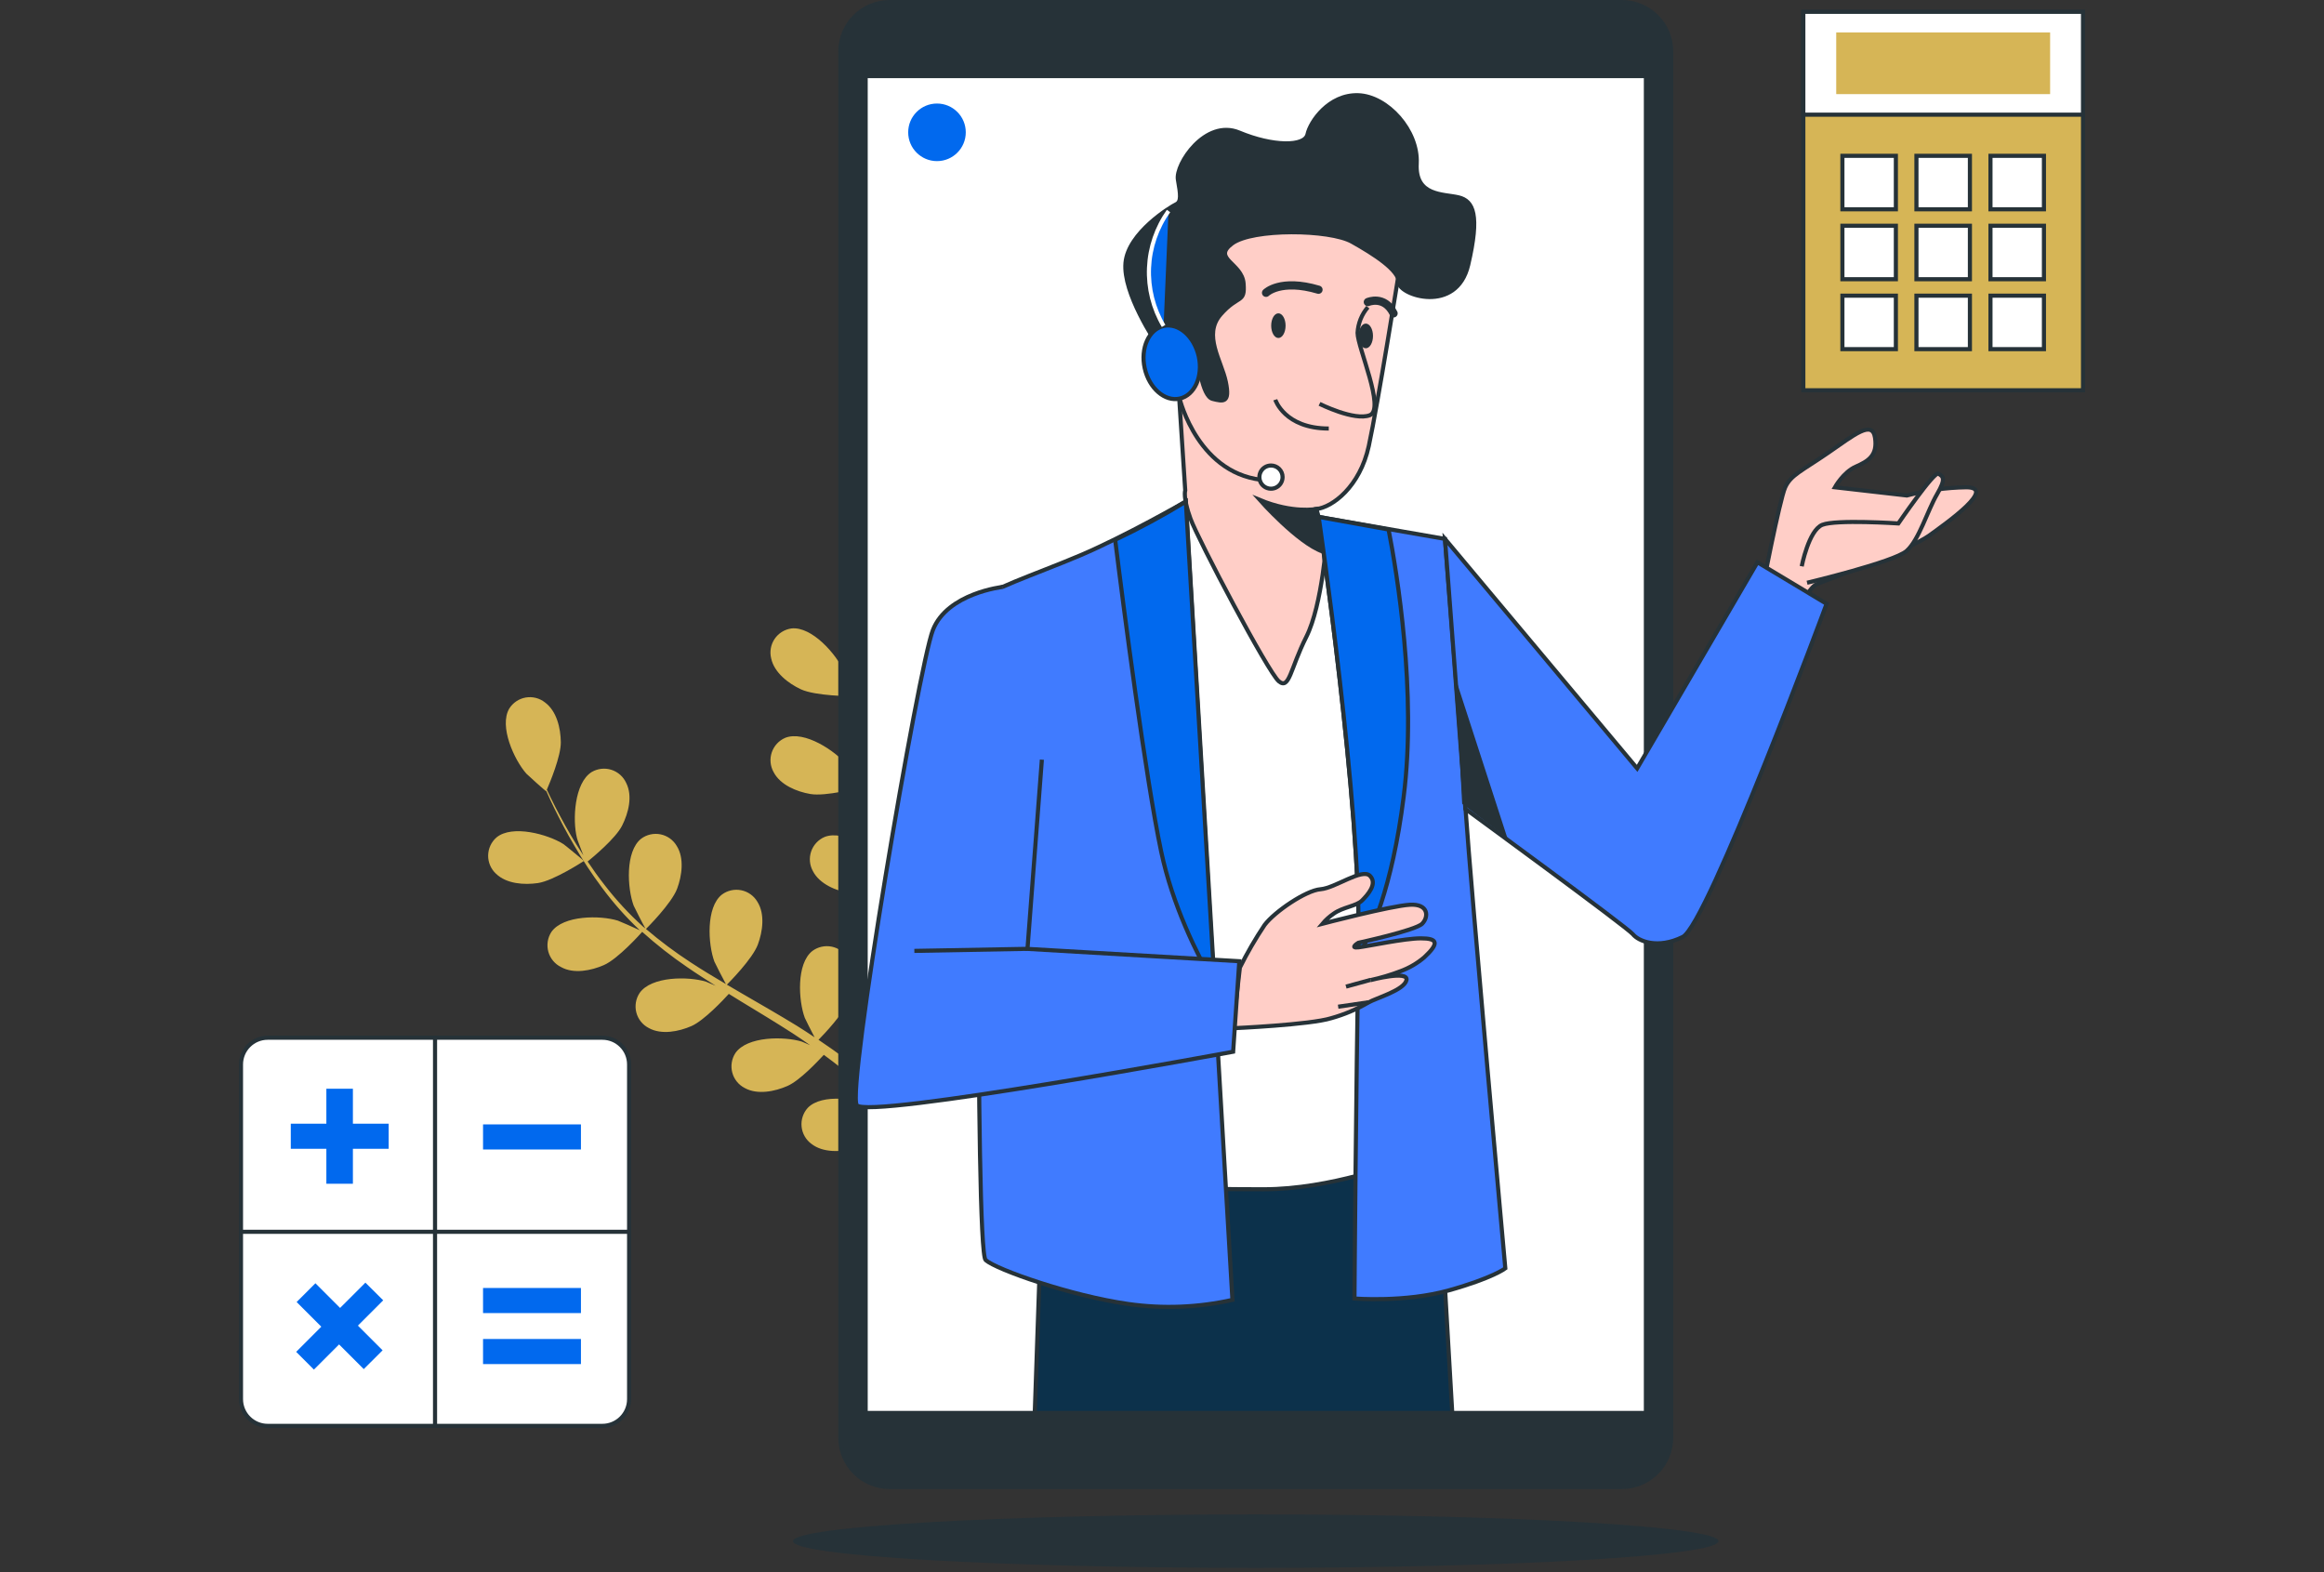 <svg width="340" height="230" viewBox="0 0 340 230" fill="none" xmlns="http://www.w3.org/2000/svg">
<rect x="0" y="0" width="340" height="230" fill="#333333" stroke="none"/>
<g clip-path="url(#clip0_104_1080)">
<path d="M78.696 129.188C81.025 128.845 85.436 125.945 85.442 125.945C85.448 125.945 82.644 123.616 82.433 123.489C80.165 122.051 74.935 120.601 72.625 122.521C72.249 122.851 71.948 123.256 71.74 123.711C71.531 124.165 71.421 124.658 71.415 125.158C71.409 125.658 71.509 126.153 71.707 126.612C71.905 127.071 72.197 127.483 72.564 127.822C74.099 129.309 76.686 129.483 78.696 129.188Z" fill="#D6B556"/>
<path d="M88.349 141.187C90.419 140.278 93.693 136.62 93.951 136.325C96.039 138.2 98.251 139.933 100.571 141.512C101.919 142.445 103.303 143.317 104.699 144.214C104.001 143.907 103.375 143.642 103.285 143.612C100.715 142.824 95.293 142.806 93.572 145.273C93.296 145.69 93.111 146.16 93.03 146.653C92.948 147.146 92.971 147.651 93.098 148.134C93.224 148.617 93.452 149.068 93.765 149.458C94.078 149.847 94.469 150.167 94.914 150.394C96.768 151.429 99.331 150.912 101.167 150.105C103.002 149.299 105.884 146.224 106.625 145.4L108.243 146.399C110.837 147.975 113.437 149.54 115.94 151.152C116.825 151.724 117.673 152.314 118.522 152.904C117.92 152.633 117.378 152.41 117.318 152.386C114.749 151.592 109.327 151.58 107.599 154.041C107.325 154.459 107.141 154.93 107.06 155.423C106.979 155.917 107.003 156.422 107.13 156.905C107.257 157.389 107.485 157.84 107.798 158.23C108.111 158.62 108.503 158.94 108.947 159.168C110.801 160.203 113.364 159.68 115.2 158.873C117.035 158.067 119.635 155.263 120.526 154.318C121.374 154.95 122.229 155.575 123.029 156.225C123.564 156.683 124.112 157.08 124.624 157.567L126.158 158.969C127.097 159.896 128.078 160.847 128.974 161.774C129.606 162.412 130.178 163.031 130.78 163.657C129.907 163.055 128.18 161.99 128.024 161.912C125.616 160.745 120.249 159.908 118.167 162.081C117.833 162.453 117.581 162.89 117.427 163.366C117.273 163.841 117.221 164.344 117.274 164.841C117.327 165.338 117.483 165.818 117.733 166.251C117.983 166.683 118.322 167.059 118.726 167.352C120.399 168.652 123.011 168.556 124.949 168.008C127.085 167.436 130.732 164.458 131.189 164.079C132.164 165.114 133.109 166.131 133.981 167.087C135.913 169.236 137.592 171.197 138.976 172.87L140.649 171.823C139.174 170.114 137.381 168.098 135.293 165.884C134.306 164.825 133.223 163.717 132.11 162.592C133.002 161.366 133.823 160.09 134.571 158.771C136.755 159.373 141.136 158.927 141.702 158.867C141.949 160.269 142.171 161.635 142.364 162.935C142.767 165.637 143.074 168.074 143.303 170.156L145.108 169.025C144.849 167.129 144.506 164.981 144.121 162.64C143.88 161.208 143.591 159.692 143.278 158.133C143.826 157.934 148.249 156.274 149.82 154.715C151.24 153.307 152.666 151.104 152.377 149.004C152.328 148.507 152.174 148.026 151.927 147.592C151.679 147.158 151.343 146.781 150.939 146.486C150.536 146.19 150.076 145.984 149.587 145.878C149.099 145.773 148.594 145.772 148.105 145.875C145.18 146.579 143.206 151.628 143.002 154.3C143.002 154.462 143.05 156.189 143.104 157.278C142.978 156.641 142.857 156.027 142.713 155.371C142.442 154.077 142.111 152.795 141.804 151.417C141.624 150.755 141.437 150.087 141.256 149.413C141.076 148.739 140.817 148.053 140.601 147.361C140.071 145.779 139.451 144.196 138.795 142.619C139.927 142.373 143.934 141.464 145.559 140.278C147.184 139.093 148.923 137.143 148.959 135.019C148.986 134.52 148.908 134.021 148.729 133.554C148.55 133.087 148.274 132.663 147.921 132.31C147.567 131.957 147.143 131.682 146.676 131.504C146.209 131.326 145.709 131.248 145.21 131.276C142.201 131.529 139.499 136.223 138.885 138.84C138.849 139.003 138.627 140.928 138.518 141.988C138.115 141.043 137.718 140.098 137.279 139.153C136.009 136.427 134.643 133.707 133.289 130.993C132.874 130.157 132.471 129.326 132.086 128.49C132.489 128.412 137.273 127.425 139.096 126.083C140.721 124.879 142.454 122.948 142.496 120.823C142.522 120.324 142.443 119.824 142.263 119.358C142.084 118.891 141.808 118.467 141.454 118.114C141.099 117.761 140.675 117.487 140.207 117.308C139.74 117.13 139.24 117.053 138.741 117.08C135.732 117.333 133.03 122.027 132.422 124.645C132.374 124.837 132.055 127.611 132.007 128.321C131.111 126.516 130.238 124.645 129.45 122.797C128.346 120.33 127.405 117.793 126.633 115.203C126.82 115.161 131.821 114.156 133.686 112.796C135.311 111.592 137.05 109.66 137.086 107.542C137.112 107.043 137.033 106.544 136.854 106.078C136.675 105.612 136.399 105.188 136.046 104.835C135.692 104.482 135.268 104.208 134.802 104.029C134.335 103.851 133.836 103.772 133.337 103.799C130.328 104.046 127.62 108.746 127.013 111.363C126.964 111.568 126.621 114.547 126.597 115.094C126.555 114.944 126.495 114.794 126.453 114.637C125.782 111.997 125.349 109.303 125.159 106.585C125.027 105.087 124.991 103.649 124.979 102.247C125.929 102.156 130.268 101.693 132.086 100.652C133.903 99.611 135.768 97.908 136.039 95.802C136.121 95.308 136.098 94.803 135.972 94.319C135.845 93.835 135.618 93.384 135.305 92.994C134.992 92.603 134.601 92.284 134.156 92.055C133.711 91.827 133.223 91.695 132.723 91.668C129.715 91.589 126.501 95.958 125.61 98.492C125.562 98.63 125.225 100.086 125.009 101.145C125.009 100.514 125.009 99.864 125.009 99.256C125.075 96.981 125.267 94.905 125.46 93.064C125.574 92.023 125.701 91.078 125.827 90.199C126.712 89.597 130.25 87.257 131.363 85.529C132.477 83.802 133.367 81.389 132.639 79.397C132.483 78.922 132.229 78.486 131.893 78.115C131.558 77.745 131.148 77.45 130.69 77.248C130.233 77.046 129.738 76.944 129.238 76.946C128.738 76.948 128.245 77.055 127.789 77.261C125.087 78.573 124.244 83.935 124.624 86.595C124.624 86.823 125.574 90.362 125.623 90.332L125.677 90.296C125.538 91.138 125.394 92.047 125.261 93.04C125.033 94.881 124.792 96.963 124.66 99.244C124.515 101.701 124.515 104.164 124.66 106.622C124.801 109.373 125.19 112.106 125.821 114.788C125.821 114.824 125.821 114.854 125.821 114.884C125.37 114.132 124.016 112.062 123.907 111.917C122.198 109.841 117.685 106.832 114.881 107.939C114.422 108.136 114.009 108.426 113.669 108.793C113.33 109.159 113.072 109.593 112.911 110.066C112.75 110.539 112.691 111.04 112.737 111.537C112.783 112.035 112.933 112.517 113.178 112.952C114.153 114.842 116.578 115.823 118.558 116.16C120.784 116.545 125.532 115.299 125.905 115.197C126.614 117.911 127.503 120.574 128.565 123.17C129.167 124.687 129.835 126.179 130.515 127.702C130.106 127.064 129.727 126.498 129.666 126.42C127.963 124.344 123.45 121.335 120.64 122.442C120.181 122.638 119.768 122.929 119.428 123.295C119.089 123.662 118.831 124.096 118.67 124.568C118.509 125.041 118.45 125.543 118.496 126.04C118.542 126.537 118.692 127.019 118.937 127.455C119.912 129.344 122.331 130.325 124.311 130.662C126.29 130.999 130.383 130.024 131.454 129.754C131.724 130.355 131.983 130.903 132.254 131.475C133.548 134.225 134.854 136.963 136.051 139.689C136.472 140.652 136.858 141.614 137.255 142.571C136.888 142.006 136.575 141.53 136.521 141.464C134.812 139.388 130.298 136.379 127.494 137.486C127.035 137.683 126.622 137.973 126.283 138.34C125.943 138.706 125.685 139.14 125.524 139.613C125.363 140.086 125.304 140.587 125.35 141.084C125.396 141.582 125.546 142.064 125.791 142.499C126.766 144.389 129.191 145.369 131.171 145.706C133.151 146.043 136.846 145.165 138.121 144.846C138.482 145.839 138.849 146.838 139.156 147.819C139.355 148.493 139.59 149.125 139.758 149.817C139.927 150.509 140.101 151.165 140.264 151.832C140.54 153.12 140.835 154.456 141.07 155.72C141.244 156.605 141.389 157.447 141.539 158.295C141.13 157.333 140.294 155.467 140.203 155.323C138.924 153.335 137.154 151.71 135.064 150.605C134.933 150.376 134.78 150.16 134.607 149.961C134.292 149.574 133.898 149.257 133.452 149.032C133.006 148.806 132.518 148.678 132.019 148.654C131.52 148.63 131.021 148.712 130.556 148.893C130.09 149.075 129.668 149.353 129.317 149.708C127.259 151.911 128.403 157.212 129.709 159.559C129.787 159.698 130.792 161.106 131.442 161.966C130.978 161.509 130.539 161.058 130.064 160.594C129.119 159.662 128.156 158.789 127.121 157.796L125.556 156.43C125.045 155.961 124.443 155.533 123.883 155.076C122.559 154.047 121.169 153.072 119.749 152.121C120.562 151.291 123.396 148.318 124.1 146.435C124.804 144.551 125.177 141.963 124.034 140.17C123.78 139.74 123.439 139.368 123.033 139.079C122.626 138.789 122.163 138.589 121.674 138.49C121.184 138.391 120.68 138.397 120.193 138.506C119.706 138.615 119.247 138.825 118.847 139.123C116.482 140.983 116.807 146.398 117.745 148.914C117.799 149.07 118.678 150.803 119.172 151.748C118.317 151.183 117.462 150.611 116.572 150.063C114.014 148.493 111.373 146.982 108.749 145.46L106.342 144.052C106.637 143.757 110.085 140.297 110.873 138.184C111.577 136.307 111.944 133.719 110.807 131.926C110.554 131.495 110.213 131.121 109.806 130.831C109.399 130.54 108.936 130.338 108.446 130.239C107.956 130.14 107.45 130.145 106.962 130.254C106.474 130.363 106.015 130.574 105.614 130.873C103.255 132.738 103.58 138.148 104.512 140.67C104.585 140.856 105.848 143.348 106.197 143.961C104.44 142.926 102.695 141.879 101.016 140.772C98.743 139.292 96.568 137.665 94.505 135.904C94.643 135.765 98.254 132.173 99.066 130.006C99.764 128.129 100.138 125.535 99 123.748C98.747 123.316 98.406 122.943 97.999 122.653C97.593 122.362 97.129 122.16 96.639 122.061C96.149 121.962 95.643 121.967 95.155 122.076C94.667 122.185 94.208 122.396 93.807 122.695C91.442 124.554 91.773 129.97 92.706 132.492C92.778 132.684 94.138 135.362 94.421 135.831L94.048 135.531C92.028 133.706 90.175 131.704 88.511 129.549C87.579 128.375 86.748 127.196 85.972 126.035C86.712 125.433 90.076 122.653 91.015 120.781C91.954 118.91 92.573 116.46 91.617 114.553C91.411 114.097 91.113 113.689 90.74 113.356C90.367 113.024 89.928 112.773 89.452 112.621C88.975 112.469 88.472 112.419 87.976 112.474C87.479 112.529 86.999 112.688 86.568 112.94C84.016 114.529 83.745 119.945 84.401 122.568C84.401 122.713 84.955 124.115 85.346 125.126C85.003 124.596 84.642 124.055 84.323 123.537C83.12 121.612 82.133 119.77 81.278 118.121C80.797 117.189 80.381 116.316 80.002 115.528C80.424 114.559 82.072 110.629 82.048 108.577C82.024 106.525 81.447 104.022 79.725 102.758C79.334 102.448 78.881 102.224 78.397 102.101C77.913 101.978 77.409 101.958 76.917 102.042C76.425 102.127 75.956 102.314 75.541 102.592C75.126 102.87 74.774 103.232 74.508 103.655C72.974 106.242 75.23 111.177 77.011 113.187C77.162 113.361 79.882 115.799 79.906 115.75V115.69C80.255 116.472 80.64 117.309 81.079 118.212C81.904 119.872 82.849 121.738 84.016 123.7C85.245 125.832 86.6 127.89 88.072 129.862C89.711 132.078 91.544 134.144 93.548 136.036L93.626 136.102C92.832 135.723 90.569 134.736 90.389 134.682C87.819 133.888 82.397 133.876 80.67 136.337C80.394 136.761 80.211 137.238 80.134 137.738C80.057 138.238 80.087 138.749 80.223 139.236C80.358 139.723 80.596 140.176 80.92 140.564C81.244 140.953 81.647 141.268 82.103 141.488C83.95 142.517 86.513 141.994 88.349 141.187Z" fill="#D6B556"/>
<path d="M124.581 101.849C124.636 101.849 123.534 98.365 123.438 98.154C122.343 95.705 118.78 91.613 115.79 91.938C115.295 92.006 114.819 92.177 114.395 92.441C113.971 92.705 113.607 93.055 113.327 93.469C113.047 93.883 112.857 94.351 112.771 94.844C112.684 95.335 112.702 95.84 112.823 96.325C113.268 98.401 115.344 99.99 117.162 100.838C119.298 101.837 124.575 101.849 124.581 101.849Z" fill="#D6B556"/>
<path d="M237.275 0.301H130.16C126.172 0.301 122.939 3.534 122.939 7.522V210.318C122.939 214.307 126.172 217.54 130.16 217.54H237.275C241.263 217.54 244.496 214.307 244.496 210.318V7.522C244.496 3.534 241.263 0.301 237.275 0.301Z" fill="#263238" stroke="#263238" stroke-width="0.602" stroke-miterlimit="10"/>
<path d="M240.795 11.133H126.646V206.708H240.795V11.133Z" fill="white" stroke="#263238" stroke-width="0.602" stroke-miterlimit="10"/>
<path d="M137.08 23.571C139.407 23.571 141.293 21.685 141.293 19.359C141.293 17.032 139.407 15.146 137.08 15.146C134.754 15.146 132.868 17.032 132.868 19.359C132.868 21.685 134.754 23.571 137.08 23.571Z" fill="#0169EE"/>
<path d="M212.464 206.708L210.195 167.611L152.678 168.947L151.384 206.708H212.464Z" fill="#0C314B" stroke="#263238" stroke-width="0.602" stroke-miterlimit="10"/>
<path d="M172.368 75.474C172.368 75.474 179.589 76.01 183.019 76.01C186.449 76.01 194.134 78.489 194.134 78.489L198.996 80.294L204.864 170.012C204.864 170.012 194.748 173.984 184.897 173.984C175.046 173.984 169.185 173.713 169.185 173.713L166.778 80.776L172.368 75.474Z" fill="white" stroke="#263238" stroke-width="0.602" stroke-miterlimit="10"/>
<path d="M204.671 39.789C204.671 39.789 201.554 59.269 200.254 65.244C198.954 71.22 194.928 74.21 192.587 74.469L192.918 75.625L194.122 78.495C194.122 78.495 193.472 88.496 191.113 93.172C188.754 97.848 188.646 100.965 187.087 99.665C185.529 98.365 175.311 79.007 174.173 75.895C173.036 72.784 173.397 71.737 173.397 71.737L172.067 51.343C172.067 51.343 170.117 35.884 177.519 31.599C184.921 27.314 193.111 30.426 197.378 31.858C201.644 33.29 204.671 39.789 204.671 39.789Z" fill="#FFCEC7" stroke="#263238" stroke-width="0.602" stroke-miterlimit="10"/>
<path d="M192.587 74.463C192.587 74.463 189.145 75.149 184.313 73.145C184.313 73.145 189.855 79.391 193.508 80.691L192.587 74.463Z" fill="#263238" stroke="#263238" stroke-width="0.602" stroke-miterlimit="10"/>
<path d="M200.115 44.94C199.211 45.993 198.682 47.316 198.611 48.702C198.611 50.808 202.673 59.834 200.416 60.737C198.16 61.639 193.045 59.082 193.045 59.082" stroke="#263238" stroke-width="0.602" stroke-miterlimit="10"/>
<path d="M186.576 58.48C186.576 58.48 187.93 62.692 194.399 62.692" stroke="#263238" stroke-width="0.602" stroke-miterlimit="10"/>
<path d="M187.027 49.447C187.609 49.447 188.08 48.639 188.08 47.642C188.08 46.645 187.609 45.837 187.027 45.837C186.445 45.837 185.974 46.645 185.974 47.642C185.974 48.639 186.445 49.447 187.027 49.447Z" fill="#263238"/>
<path d="M199.815 50.952C200.396 50.952 200.868 50.144 200.868 49.147C200.868 48.15 200.396 47.341 199.815 47.341C199.233 47.341 198.762 48.15 198.762 49.147C198.762 50.144 199.233 50.952 199.815 50.952Z" fill="#263238"/>
<path d="M185.222 42.834C185.222 42.834 187.328 40.728 192.894 42.383" stroke="#263238" stroke-width="1.204" stroke-miterlimit="10" stroke-linecap="round"/>
<path d="M200.115 44.188C200.115 44.188 202.523 43.135 203.877 45.843" stroke="#263238" stroke-width="1.204" stroke-miterlimit="10" stroke-linecap="round"/>
<path d="M175.311 52.637C175.311 52.637 175.834 57.962 177.393 58.354C178.951 58.745 179.986 59.004 179.342 55.886C178.699 52.769 175.961 49.002 178.56 46.017C181.16 43.032 182.171 44.459 181.936 41.468C181.701 38.477 177.26 37.857 180.251 35.625C183.242 33.392 194.537 33.543 197.787 35.366C201.036 37.189 204.671 39.518 204.671 41.342C204.671 43.165 213.096 46.017 214.799 38.742C216.502 31.466 215.581 29.39 213.373 28.867C211.164 28.343 207.006 28.741 207.265 23.932C207.523 19.124 202.98 14.063 198.695 13.931C194.411 13.799 191.679 17.83 191.288 19.648C190.896 21.465 186.227 21.453 181.286 19.389C176.346 17.325 171.935 24.065 172.326 26.273C172.717 28.482 172.843 29.517 172.067 29.884C171.291 30.251 165.05 34.042 164.659 38.459C164.268 42.876 168.95 49.893 169.726 51.054C170.502 52.215 170.25 52.613 170.25 52.613C170.25 52.613 172.193 51.343 175.311 52.637Z" fill="#263238" stroke="#263238" stroke-width="0.602" stroke-miterlimit="10"/>
<path d="M175.377 52.125C176.021 55.056 174.775 57.824 172.597 58.312C170.418 58.799 168.119 56.801 167.47 53.87C166.82 50.94 168.071 48.166 170.25 47.684C172.428 47.203 174.709 49.189 175.377 52.125Z" fill="#0169EE" stroke="#263238" stroke-width="0.602" stroke-miterlimit="10"/>
<path d="M170.232 47.684C168.714 45.112 167.974 42.154 168.102 39.17C168.23 36.186 169.221 33.303 170.954 30.871" fill="#0169EE"/>
<path d="M170.232 47.684C168.714 45.112 167.974 42.154 168.102 39.17C168.23 36.186 169.221 33.303 170.954 30.871" stroke="white" stroke-width="0.602" stroke-miterlimit="10"/>
<path d="M172.579 58.312C172.579 58.312 175.311 69.793 185.463 70.275" stroke="#263238" stroke-width="0.602" stroke-miterlimit="10"/>
<path d="M187.641 69.793C187.642 70.129 187.544 70.458 187.358 70.737C187.172 71.017 186.907 71.236 186.598 71.365C186.288 71.495 185.946 71.529 185.617 71.464C185.287 71.399 184.984 71.238 184.746 71.001C184.508 70.764 184.346 70.462 184.28 70.132C184.214 69.803 184.247 69.462 184.376 69.151C184.504 68.841 184.721 68.575 185 68.388C185.28 68.202 185.608 68.102 185.944 68.102C186.166 68.101 186.387 68.144 186.593 68.229C186.799 68.314 186.986 68.438 187.144 68.595C187.301 68.752 187.426 68.939 187.512 69.144C187.597 69.35 187.641 69.57 187.641 69.793Z" fill="white" stroke="#263238" stroke-width="0.602" stroke-miterlimit="10"/>
<path d="M173.463 73.38C173.463 73.38 164.659 78.435 158.04 81.245C151.42 84.055 144 86.462 143.597 87.865C143.194 89.267 142.598 182.944 144.199 184.346C145.8 185.748 156.638 189.564 165.062 190.767C170.138 191.49 175.303 191.286 180.305 190.165L173.463 73.38Z" fill="#407BFF" stroke="#263238" stroke-width="0.602" stroke-miterlimit="10"/>
<path d="M169.877 124.572C171.532 132.395 175.064 139.538 177.7 144.118L173.487 73.38C170.144 75.427 166.692 77.293 163.149 78.97C164.328 88.532 167.62 113.939 169.877 124.572Z" fill="#0169EE" stroke="#263238" stroke-width="0.602" stroke-miterlimit="10"/>
<path d="M192.918 75.619C192.918 75.619 199.165 117.953 198.762 138.612C198.358 159.271 198.16 189.967 198.16 189.967C198.16 189.967 205.58 190.569 212.001 188.763C218.421 186.958 220.227 185.55 220.227 185.55C220.227 185.55 215.208 130.187 214.408 118.356C213.607 106.526 211.399 78.838 211.399 78.838L192.918 75.619Z" fill="#407BFF" stroke="#263238" stroke-width="0.602" stroke-miterlimit="10"/>
<path d="M198.738 139.797C200.471 136.891 203.678 129.958 205.357 116.551C207.289 101.326 204.376 83.791 203.149 77.466L192.918 75.619C192.918 75.619 199.165 117.953 198.762 138.612C198.756 139.003 198.744 139.4 198.738 139.797Z" fill="#0169EE" stroke="#263238" stroke-width="0.602" stroke-miterlimit="10"/>
<path d="M181.395 141.549C182.464 139.4 183.67 137.321 185.005 135.326C186.48 133.365 191.065 130.253 193.195 130.091C195.326 129.928 199.255 126.98 200.416 128.123C201.578 129.266 200.092 130.909 199.273 131.734C198.455 132.558 196.439 132.709 195.115 133.665C194.504 134.079 193.953 134.575 193.478 135.14C193.478 135.14 203.467 132.522 206.254 132.36C209.04 132.197 209.034 134.165 208.059 135.14C207.084 136.115 198.726 137.926 198.726 137.926C198.726 137.926 197.335 138.762 198.768 138.588C200.2 138.413 205.465 137.276 207.872 137.276C210.28 137.276 210.653 137.932 208.36 140.062C207.323 140.939 206.139 141.625 204.864 142.09C203.451 142.628 202.001 143.061 200.525 143.384C200.525 143.384 206.091 141.91 205.766 143.384C205.441 144.858 201.343 146.002 200.2 146.658C198.5 147.65 196.68 148.42 194.784 148.95C191.673 149.931 180.378 150.425 180.378 150.425L181.395 141.549Z" fill="#FFCEC7" stroke="#263238" stroke-width="0.602" stroke-miterlimit="10"/>
<path d="M200.194 146.627L195.771 147.277" stroke="#263238" stroke-width="0.602" stroke-miterlimit="10"/>
<path d="M200.519 143.348L196.92 144.335" stroke="#263238" stroke-width="0.602" stroke-miterlimit="10"/>
<path d="M146.709 85.861C146.709 85.861 138.585 86.763 136.478 92.179C134.372 97.595 123.841 159.578 125.346 161.684C126.85 163.79 180.408 153.861 180.408 153.861L181.31 140.622L150.319 138.817L152.425 111.135" fill="#407BFF"/>
<path d="M146.709 85.861C146.709 85.861 138.585 86.763 136.478 92.179C134.372 97.595 123.841 159.578 125.346 161.684C126.85 163.79 180.408 153.861 180.408 153.861L181.31 140.622L150.319 138.817L152.425 111.135" stroke="#263238" stroke-width="0.602" stroke-miterlimit="10"/>
<path d="M150.319 138.81L133.77 139.111" stroke="#263238" stroke-width="0.602" stroke-miterlimit="10"/>
<path d="M257.723 86.691C257.723 86.691 260.353 73.133 261.165 71.316C261.978 69.499 263.572 68.909 267.436 66.255C271.299 63.601 273.911 61.399 274.314 64.028C274.717 66.658 273.303 67.471 271.485 68.277C269.668 69.083 268.447 71.286 268.447 71.286L278.972 72.489C281.81 71.735 284.73 71.331 287.667 71.286C292.12 71.286 285.037 76.341 282.209 78.369C279.381 80.397 267.231 84.838 265.817 85.445C264.403 86.053 262.982 89.898 262.982 89.898L257.723 86.691Z" fill="#FFCEC7" stroke="#263238" stroke-width="0.602" stroke-miterlimit="10"/>
<path d="M263.59 82.846C263.59 82.846 264.601 77.587 266.599 76.78C268.597 75.974 277.726 76.576 277.726 76.576C277.726 76.576 282.985 68.885 283.593 69.294C284.201 69.703 284.797 69.896 283.389 72.303C281.98 74.71 280.759 78.977 278.941 80.595C277.124 82.214 264.373 85.253 264.373 85.253" fill="#FFCEC7"/>
<path d="M263.59 82.846C263.59 82.846 264.601 77.587 266.599 76.78C268.597 75.974 277.726 76.576 277.726 76.576C277.726 76.576 282.985 68.885 283.593 69.294C284.201 69.703 284.797 69.896 283.389 72.303C281.98 74.71 280.759 78.977 278.941 80.595C277.124 82.214 264.373 85.253 264.373 85.253" stroke="#263238" stroke-width="0.602" stroke-miterlimit="10"/>
<path d="M211.399 78.838L239.513 112.411L257.115 82.262L267.231 88.334C267.231 88.334 249.834 135.272 246.169 137.077C242.504 138.883 239.694 137.679 238.882 136.668C238.069 135.657 214.383 118.338 214.383 118.338L211.399 78.838Z" fill="#407BFF" stroke="#263238" stroke-width="0.602" stroke-miterlimit="10"/>
<path d="M213.385 101.549L219.956 121.81L214.209 117.43L213.385 101.549Z" fill="#263238" stroke="#263238" stroke-width="0.602" stroke-miterlimit="10"/>
<path d="M88.126 151.814H39.166C37.006 151.814 35.255 153.566 35.255 155.726V204.686C35.255 206.846 37.006 208.597 39.166 208.597H88.126C90.287 208.597 92.038 206.846 92.038 204.686V155.726C92.038 153.566 90.287 151.814 88.126 151.814Z" fill="white" stroke="#263238" stroke-width="0.602" stroke-miterlimit="10"/>
<path d="M63.646 151.989V208.429" stroke="#263238" stroke-width="0.602" stroke-miterlimit="10"/>
<path d="M91.863 180.206H35.423" stroke="#263238" stroke-width="0.602" stroke-miterlimit="10"/>
<path d="M56.864 168.062H51.629V173.177H47.747V168.062H42.542V164.391H47.747V159.276H51.629V164.391H56.864V168.062Z" fill="#0169EE"/>
<path d="M56.064 190.231L52.363 193.932L55.974 197.543L53.218 200.293L49.607 196.682L45.924 200.365L43.33 197.771L47.007 194.089L43.397 190.478L46.147 187.734L49.757 191.344L53.458 187.644L56.064 190.231Z" fill="#0169EE"/>
<path d="M70.669 188.426H84.991V192.097H70.669V188.426ZM70.669 195.888H84.991V199.559H70.669V195.888Z" fill="#0169EE"/>
<path d="M70.669 164.494H84.991V168.164H70.669V164.494Z" fill="#0169EE"/>
<path d="M304.745 1.733H263.825V57.096H304.745V1.733Z" fill="#D6B556" stroke="#263238" stroke-width="0.602" stroke-miterlimit="10"/>
<path d="M304.745 1.733H263.825V16.777H304.745V1.733Z" fill="white" stroke="#263238" stroke-width="0.602" stroke-miterlimit="10"/>
<path d="M299.931 4.742H268.639V13.768H299.931V4.742Z" fill="#D6B556"/>
<path d="M277.365 22.795H269.542V30.618H277.365V22.795Z" fill="white" stroke="#263238" stroke-width="0.602" stroke-miterlimit="10"/>
<path d="M288.197 22.795H280.374V30.618H288.197V22.795Z" fill="white" stroke="#263238" stroke-width="0.602" stroke-miterlimit="10"/>
<path d="M299.028 22.795H291.205V30.618H299.028V22.795Z" fill="white" stroke="#263238" stroke-width="0.602" stroke-miterlimit="10"/>
<path d="M277.365 33.025H269.542V40.848H277.365V33.025Z" fill="white" stroke="#263238" stroke-width="0.602" stroke-miterlimit="10"/>
<path d="M288.197 33.025H280.374V40.848H288.197V33.025Z" fill="white" stroke="#263238" stroke-width="0.602" stroke-miterlimit="10"/>
<path d="M299.028 33.025H291.205V40.848H299.028V33.025Z" fill="white" stroke="#263238" stroke-width="0.602" stroke-miterlimit="10"/>
<path d="M277.365 43.255H269.542V51.078H277.365V43.255Z" fill="white" stroke="#263238" stroke-width="0.602" stroke-miterlimit="10"/>
<path d="M288.197 43.255H280.374V51.078H288.197V43.255Z" fill="white" stroke="#263238" stroke-width="0.602" stroke-miterlimit="10"/>
<path d="M299.028 43.255H291.205V51.078H299.028V43.255Z" fill="white" stroke="#263238" stroke-width="0.602" stroke-miterlimit="10"/>
<path d="M183.717 229.377C221.106 229.377 251.416 227.625 251.416 225.465C251.416 223.305 221.106 221.554 183.717 221.554C146.328 221.554 116.018 223.305 116.018 225.465C116.018 227.625 146.328 229.377 183.717 229.377Z" fill="#263238"/>
</g>
<defs>
<clipPath id="clip0_104_1080">
<rect width="270.092" height="229.377" fill="white" transform="translate(34.954)"/>
</clipPath>
</defs>
</svg>

